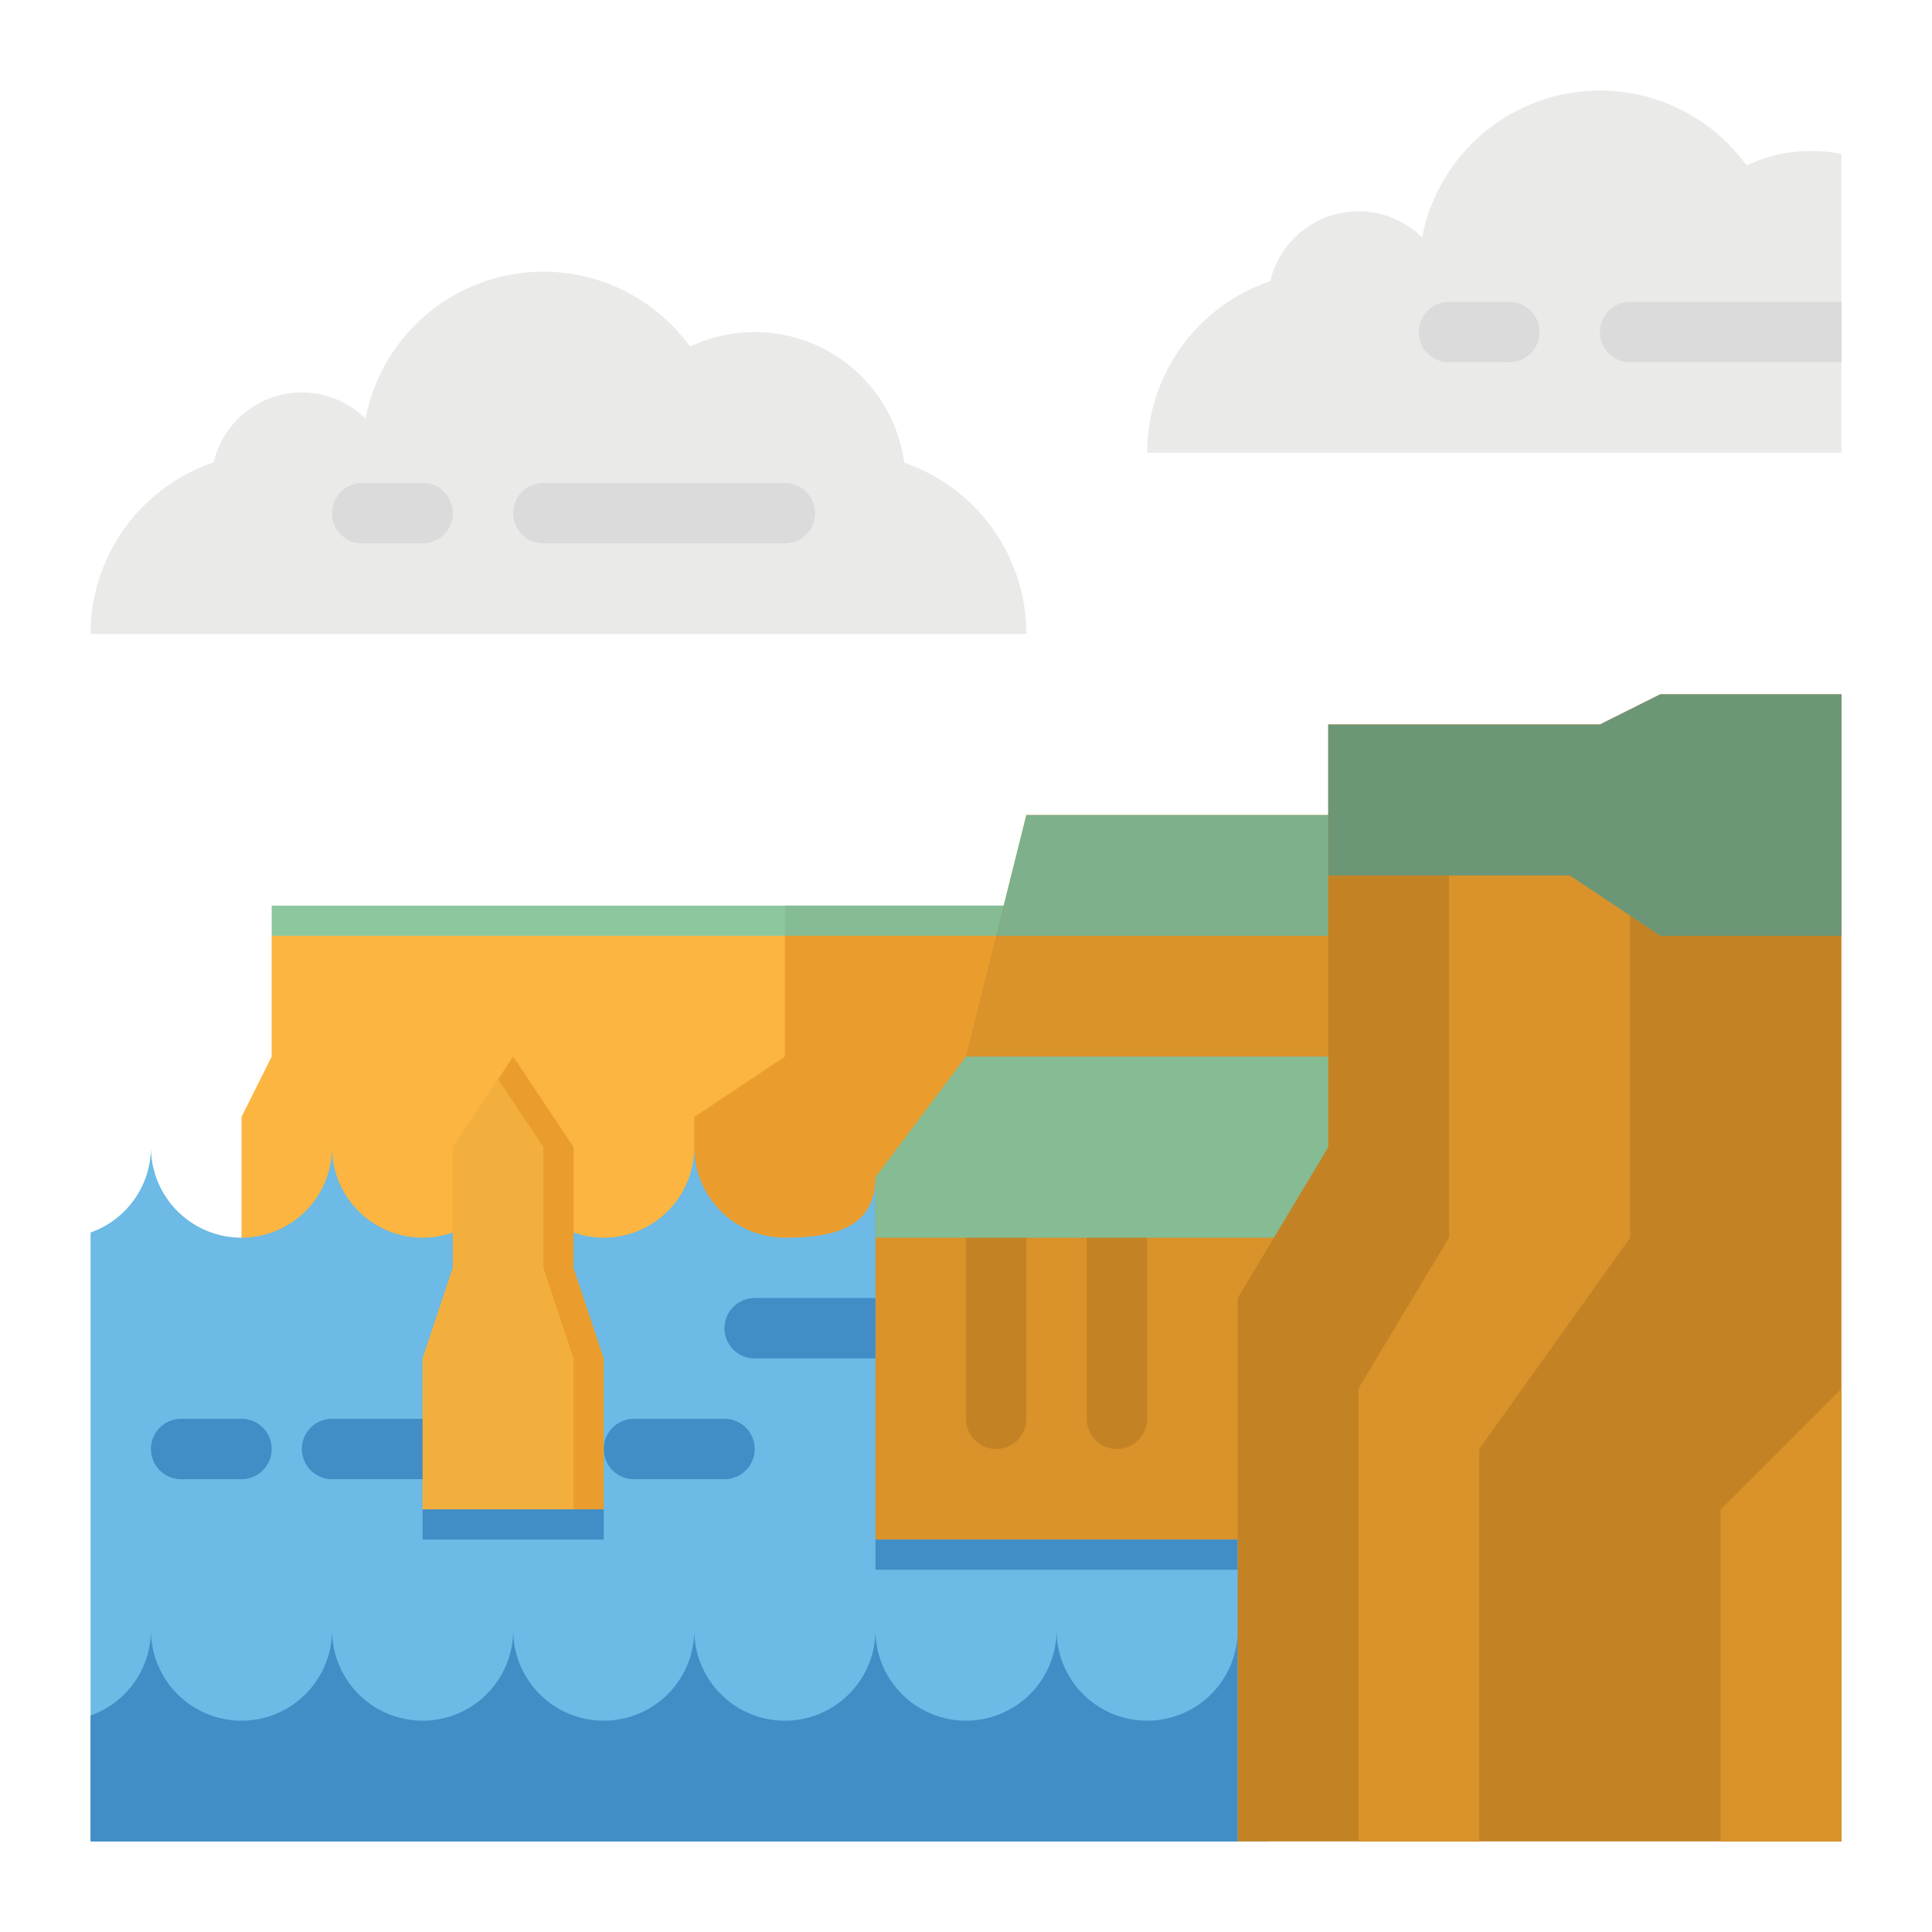 <svg height="512" viewBox="0 0 512 512" width="512" xmlns="http://www.w3.org/2000/svg"><g id="flat"><path d="m72 240h200v8h-200z" fill="#8dc79d"/><path d="m208 240h64v8h-64z" fill="#85bc94"/><path d="m264 248h-192v32l-8 16v40h168v-24l24-32z" fill="#fbb540"/><path d="m184 328v-32l24-16v-32h56v80z" fill="#ea9d2d"/><path d="m336 408v80h-312v-161.37a23.984 23.984 0 0 0 16-22.63 24 24 0 1 0 48 0 24 24 0 1 0 48 0 24 24 0 1 0 48 0 24 24 0 0 0 24 24c13.25 0 24-2.75 24-16l8 96z" fill="#6cbae5"/><path d="m336 408h-104v-96l24-32 16-64h88v88l-24 40z" fill="#da922a"/><path d="m264 384a8 8 0 0 1 -8-8v-48a8 8 0 0 1 16 0v48a8 8 0 0 1 -8 8z" fill="#c38325"/><path d="m296 384a8 8 0 0 1 -8-8v-48a8 8 0 0 1 16 0v48a8 8 0 0 1 -8 8z" fill="#c38325"/><path d="m352 248h-88l8-32h80z" fill="#7db08b"/><g fill="#428dc5"><path d="m328 432a24 24 0 0 1 -24 24 24 24 0 0 1 -24-24 24 24 0 0 1 -24 24 24 24 0 0 1 -24-24 24 24 0 0 1 -24 24 24 24 0 0 1 -24-24 24 24 0 0 1 -24 24 24 24 0 0 1 -24-24 24 24 0 0 1 -24 24 24 24 0 0 1 -24-24 24 24 0 0 1 -24 24 24 24 0 0 1 -24-24 24.019 24.019 0 0 1 -16 22.634v33.366h304z"/><path d="m112 392h-24a8 8 0 0 1 0-16h24a8 8 0 0 1 0 16z"/><path d="m64 392h-16a8 8 0 0 1 0-16h16a8 8 0 0 1 0 16z"/><path d="m192 392h-24a8 8 0 0 1 0-16h24a8 8 0 0 1 0 16z"/><path d="m232 344v16h-32a8 8 0 0 1 0-16z"/></g><path d="m239.629 122.617a40 40 0 0 0 -56.761-30.768 47.99 47.99 0 0 0 -86 19.082 23.995 23.995 0 0 0 -40.233 11.6 48.01 48.01 0 0 0 -32.635 45.469h248a48.008 48.008 0 0 0 -32.371-45.383z" fill="#eaeae8"/><path d="m488 40.8v79.2h-184a47.99 47.99 0 0 1 32.63-45.47 24 24 0 0 1 40.24-11.6 47.989 47.989 0 0 1 86-19.08 39.759 39.759 0 0 1 17.13-3.85 40.5 40.5 0 0 1 8 .8z" fill="#eaeae8"/><path d="m488 80v16h-56a8 8 0 0 1 0-16z" fill="#dbdbdb"/><path d="m400 96h-16a8 8 0 0 1 0-16h16a8 8 0 0 1 0 16z" fill="#dbdbdb"/><path d="m112 144h-16a8 8 0 0 1 0-16h16a8 8 0 0 1 0 16z" fill="#dbdbdb"/><path d="m208 144h-64a8 8 0 0 1 0-16h64a8 8 0 0 1 0 16z" fill="#dbdbdb"/><path d="m160 360v40h-48v-40l8-24v-32l16-24 16 24v32z" fill="#ea9d2d"/><path d="m152 360v40h-40v-40l8-24v-32l12-18 12 18v32z" fill="#f3af3e"/><path d="m256 280h96v24l-8 24h-112v-16z" fill="#85bc94"/><path d="m112 400h48v8h-48z" fill="#428dc5"/><path d="m232 408h96v8h-96z" fill="#428dc5"/><path d="m488 184h-48l-16 8h-72v112l-24 40v144h160z" fill="#c38325"/><path d="m392 488v-104l40-56v-88l-16-8h-32v96l-24 40v120z" fill="#da922a"/><path d="m456 488v-88l32-32v120z" fill="#da922a"/><path d="m352 192v40h64l24 16h48v-64h-48l-16 8z" fill="#6b9777"/></g></svg>